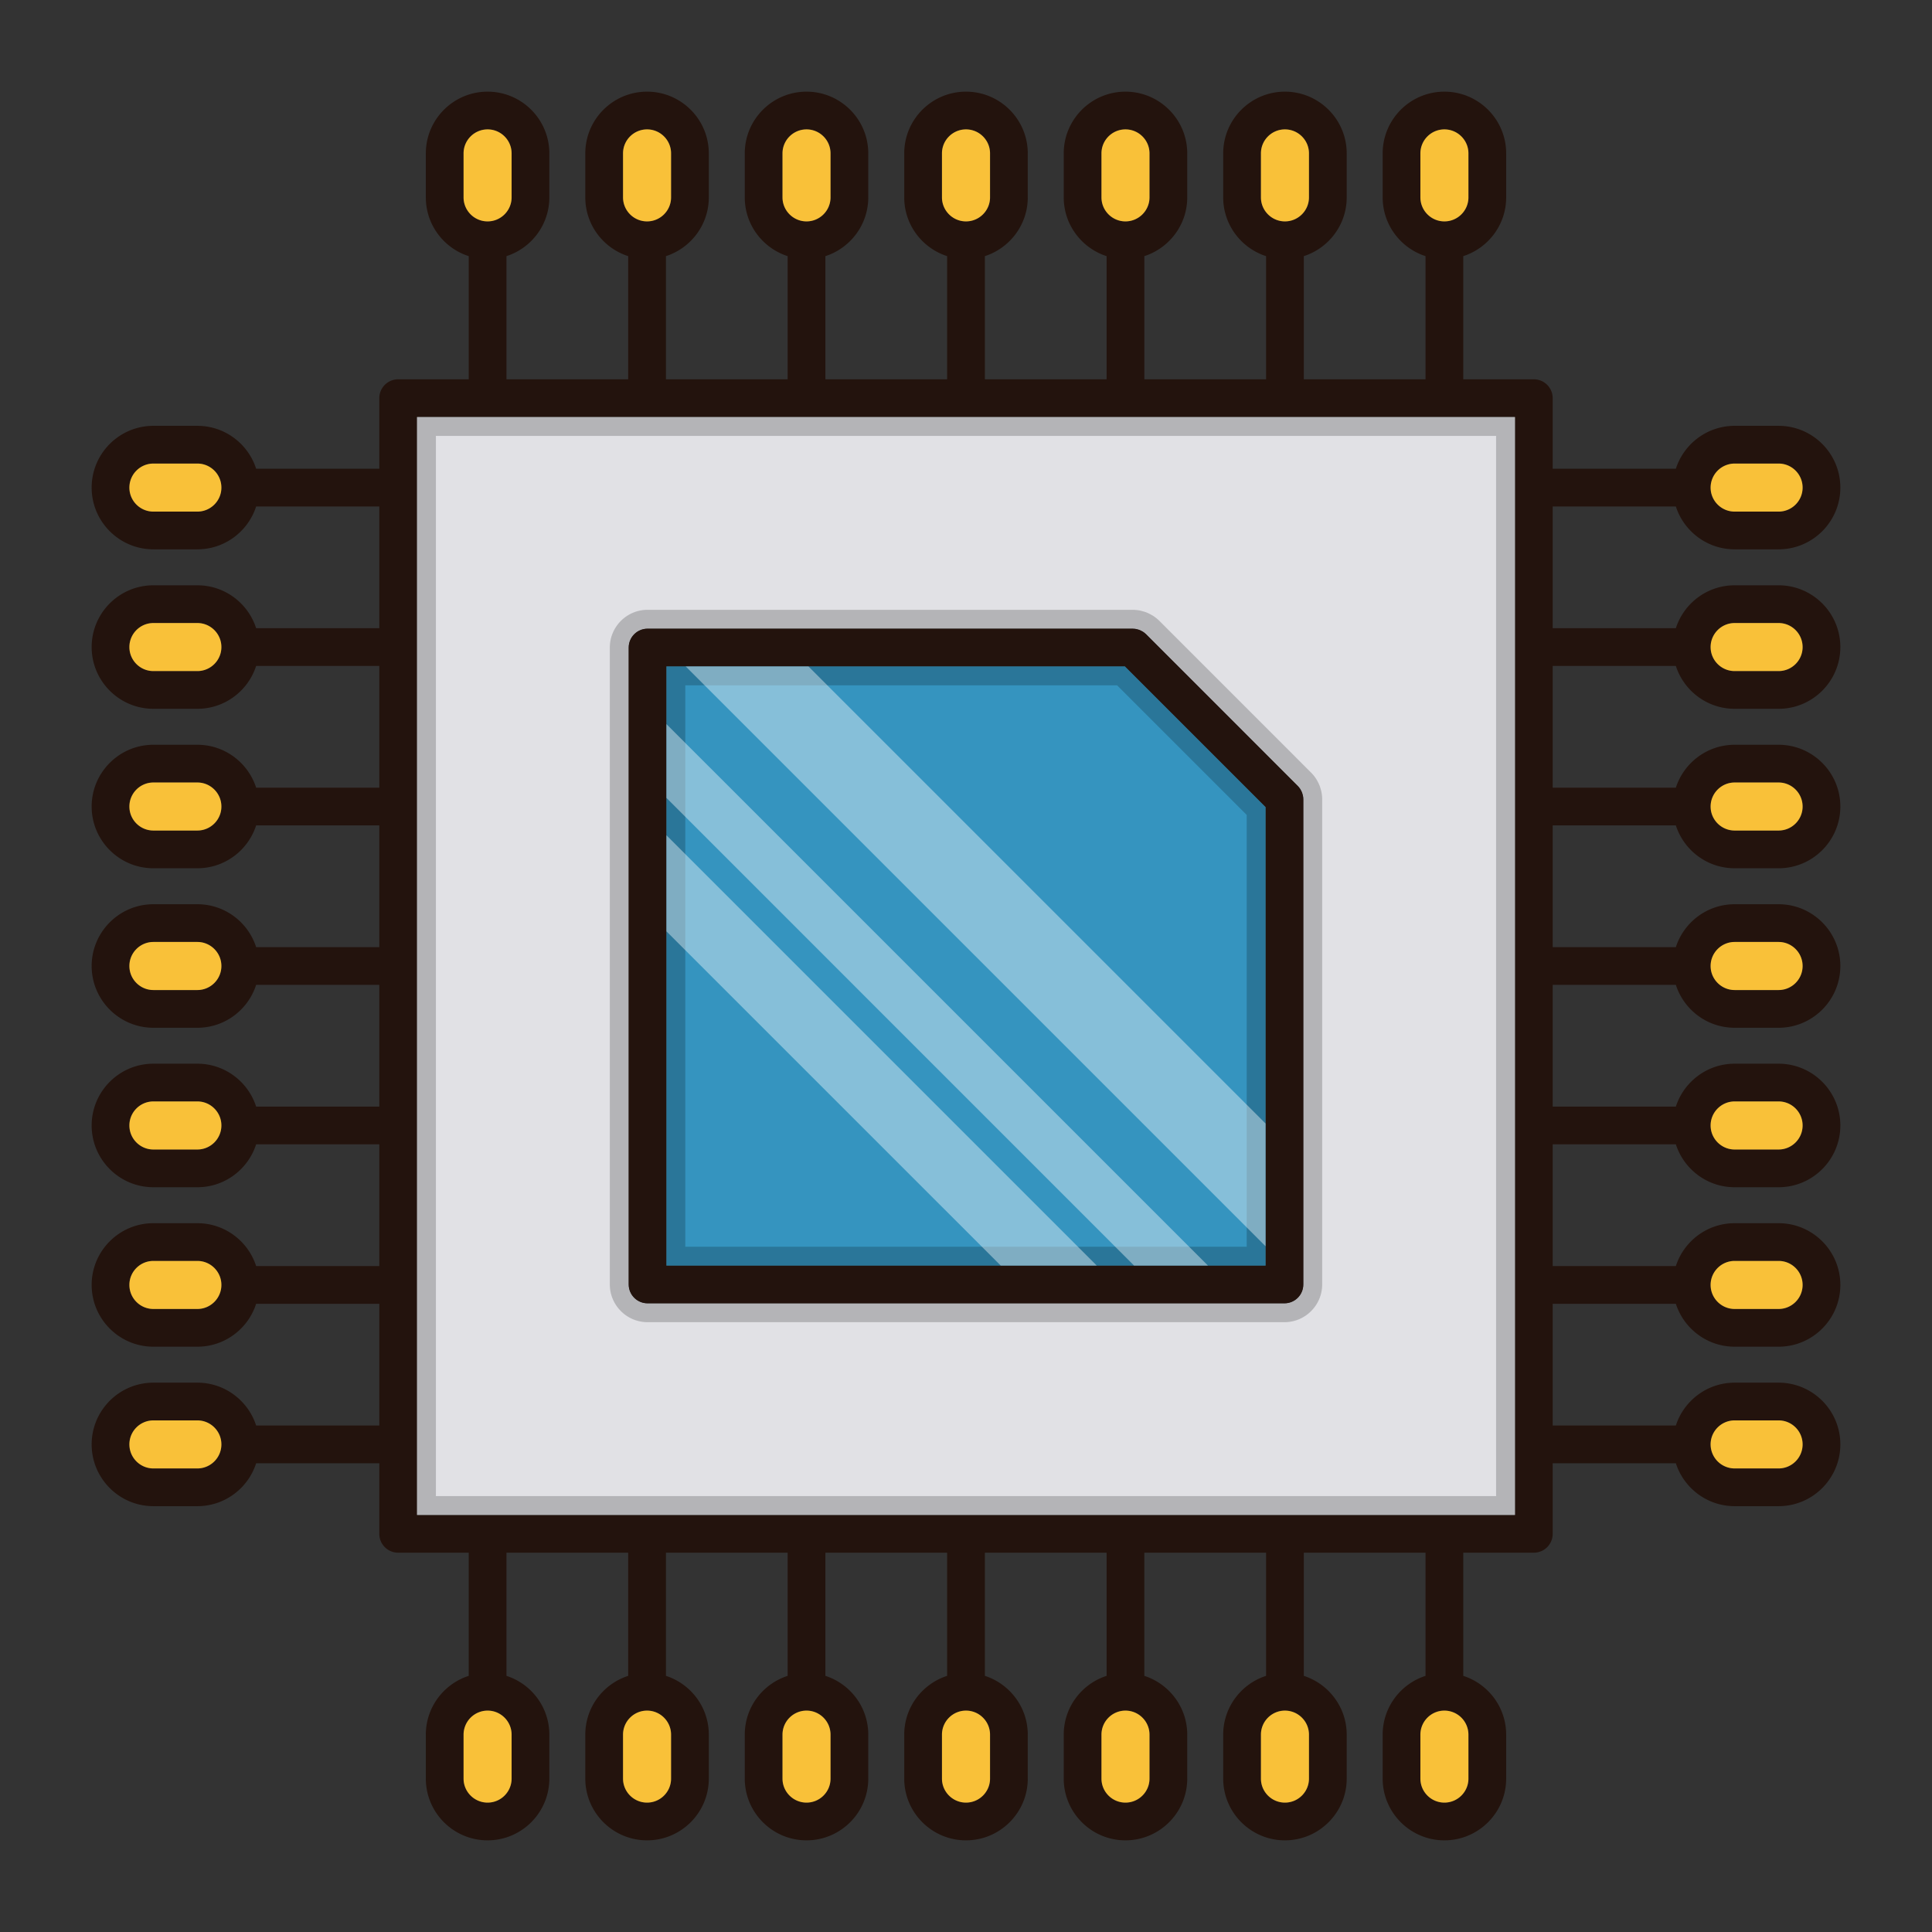 <?xml version="1.0" standalone="no"?><!DOCTYPE svg PUBLIC "-//W3C//DTD SVG 1.1//EN" "http://www.w3.org/Graphics/SVG/1.1/DTD/svg11.dtd"><svg t="1625812313828" class="icon" viewBox="0 0 1024 1024" version="1.1" xmlns="http://www.w3.org/2000/svg" p-id="60396" xmlns:xlink="http://www.w3.org/1999/xlink" width="200" height="200"><rect x="0" y="0" width="1024" height="1024" fill="#333333" stroke="none"/><defs><style type="text/css"></style></defs><path d="M888.24 352.96c4.24 13.16 16.6 22.72 31.16 22.72h23.3c18.04 0 32.72-14.68 32.72-32.72 0-18.06-14.68-32.74-32.72-32.74H919.4c-14.56 0-26.92 9.56-31.16 22.74h-65.28v-64.52h65.28c4.24 13.16 16.6 22.72 31.16 22.72h23.3c18.04 0 32.72-14.68 32.72-32.72 0-18.06-14.68-32.74-32.72-32.74H919.4c-14.56 0-26.92 9.56-31.16 22.74h-65.28v-37.4c0-5.52-4.48-10-10-10h-37.4V135.76c13.18-4.24 22.74-16.58 22.74-31.14V81.3c0-18.04-14.68-32.72-32.74-32.72-18.04 0-32.72 14.68-32.72 32.72v23.32c0 14.54 9.56 26.9 22.72 31.14v65.28h-64.52V135.76c13.16-4.22 22.74-16.58 22.74-31.14V81.3c0-18.04-14.7-32.72-32.74-32.72-18.04 0-32.72 14.68-32.72 32.72v23.32c0 14.54 9.56 26.9 22.72 31.14v65.28h-64.52V135.76c13.16-4.24 22.74-16.58 22.74-31.14V81.3c0-18.04-14.7-32.72-32.74-32.72s-32.72 14.68-32.72 32.72v23.32c0 14.54 9.56 26.9 22.72 31.14v65.28H522V135.76c13.16-4.24 22.74-16.6 22.74-31.14V81.3c0-18.04-14.7-32.72-32.74-32.72-18.06 0-32.74 14.68-32.74 32.72v23.32c0 14.56 9.56 26.9 22.74 31.14v65.28h-64.52V135.76c13.16-4.24 22.72-16.6 22.72-31.14V81.3c0-18.04-14.68-32.72-32.72-32.72-18.06 0-32.74 14.68-32.74 32.72v23.32c0 14.56 9.56 26.9 22.74 31.14v65.28h-64.52V135.76c13.16-4.24 22.72-16.6 22.72-31.14V81.3c0-18.04-14.68-32.72-32.72-32.72-18.06 0-32.74 14.68-32.74 32.72v23.32c0 14.56 9.56 26.92 22.74 31.14v65.28h-64.52V135.76c13.16-4.24 22.72-16.6 22.72-31.14V81.3c0-18.04-14.68-32.72-32.72-32.72-18.06 0-32.74 14.68-32.74 32.72v23.32c0 14.56 9.56 26.92 22.74 31.14v65.28h-37.4c-5.52 0-10 4.48-10 10v37.4H135.76c-4.22-13.18-16.58-22.74-31.14-22.74H81.3c-18.04 0-32.72 14.68-32.72 32.74 0 18.04 14.68 32.72 32.72 32.72h23.32c14.54 0 26.9-9.56 31.14-22.72h65.28v64.52H135.76c-4.24-13.18-16.58-22.74-31.14-22.74H81.3c-18.04 0-32.72 14.68-32.72 32.74 0 18.04 14.68 32.72 32.72 32.72h23.32c14.54 0 26.9-9.56 31.14-22.72h65.28v64.52H135.76c-4.24-13.16-16.58-22.74-31.14-22.74H81.3c-18.04 0-32.72 14.7-32.72 32.74s14.68 32.72 32.72 32.72h23.32c14.54 0 26.9-9.56 31.14-22.72h65.28V502H135.76c-4.24-13.18-16.58-22.74-31.14-22.74H81.3c-18.04 0-32.72 14.7-32.72 32.74s14.68 32.74 32.72 32.74h23.32c14.56 0 26.9-9.56 31.14-22.74h65.28v64.52H135.76c-4.24-13.16-16.6-22.74-31.14-22.74H81.3c-18.04 0-32.72 14.7-32.72 32.74 0 18.06 14.68 32.74 32.72 32.74h23.32c14.56 0 26.9-9.56 31.14-22.74h65.28v64.52H135.76c-4.24-13.16-16.6-22.72-31.14-22.72H81.3c-18.04 0-32.72 14.68-32.72 32.72s14.68 32.74 32.72 32.74h23.32c14.56 0 26.92-9.58 31.14-22.74h65.28v64.52H135.76c-4.24-13.16-16.6-22.72-31.14-22.72H81.3c-18.04 0-32.72 14.68-32.72 32.72 0 18.06 14.68 32.74 32.72 32.74h23.32c14.56 0 26.92-9.56 31.14-22.74h65.28v37.4c0 5.52 4.48 10 10 10h37.4v65.28c-13.18 4.24-22.74 16.6-22.74 31.16v23.3c0 18.04 14.68 32.72 32.74 32.72 18.04 0 32.72-14.68 32.72-32.72V919.4c0-14.56-9.56-26.92-22.72-31.16v-65.28h64.52v65.28c-13.18 4.24-22.74 16.6-22.74 31.16v23.3c0 18.04 14.68 32.72 32.74 32.72 18.04 0 32.72-14.68 32.72-32.72V919.4c0-14.56-9.56-26.92-22.72-31.16v-65.28h64.52v65.28c-13.18 4.24-22.74 16.6-22.74 31.16v23.3c0 18.04 14.68 32.72 32.74 32.72 18.04 0 32.72-14.68 32.72-32.72V919.4c0-14.56-9.56-26.92-22.72-31.16v-65.28H502v65.28c-13.18 4.24-22.74 16.6-22.74 31.16v23.3c0 18.04 14.68 32.72 32.74 32.72 18.04 0 32.74-14.68 32.74-32.72V919.4c0-14.56-9.58-26.92-22.74-31.16v-65.28h64.52v65.28c-13.16 4.24-22.72 16.6-22.72 31.16v23.3c0 18.04 14.68 32.72 32.72 32.72s32.74-14.68 32.74-32.72V919.4c0-14.56-9.58-26.92-22.74-31.16v-65.28h64.52v65.28c-13.16 4.24-22.72 16.6-22.72 31.16v23.3c0 18.04 14.68 32.72 32.72 32.72s32.74-14.68 32.74-32.72V919.4c0-14.56-9.58-26.92-22.74-31.16v-65.28h64.52v65.28c-13.16 4.24-22.72 16.6-22.72 31.16v23.3c0 18.04 14.68 32.72 32.72 32.72 18.06 0 32.74-14.68 32.74-32.72V919.4c0-14.56-9.56-26.92-22.74-31.16v-65.28h37.4c5.52 0 10-4.48 10-10v-37.4h65.28c4.24 13.18 16.6 22.74 31.16 22.74h23.3c18.04 0 32.72-14.68 32.72-32.74 0-18.04-14.68-32.72-32.72-32.72H919.4c-14.56 0-26.92 9.56-31.16 22.72h-65.28v-64.52h65.28c4.24 13.16 16.6 22.74 31.16 22.74h23.3c18.04 0 32.72-14.7 32.72-32.74 0-18.04-14.68-32.72-32.72-32.72H919.4c-14.56 0-26.92 9.56-31.16 22.72h-65.28v-64.52h65.28c4.24 13.18 16.6 22.74 31.16 22.74h23.3c18.04 0 32.72-14.68 32.72-32.74 0-18.04-14.68-32.74-32.72-32.74H919.4c-14.56 0-26.92 9.58-31.16 22.74h-65.28V522h65.28c4.24 13.18 16.6 22.74 31.16 22.74h23.3c18.04 0 32.72-14.7 32.72-32.74s-14.68-32.74-32.72-32.74H919.4c-14.56 0-26.92 9.56-31.16 22.74h-65.28v-64.52h65.28c4.24 13.16 16.6 22.72 31.16 22.72h23.3c18.04 0 32.72-14.68 32.72-32.72s-14.68-32.74-32.72-32.74H919.4c-14.56 0-26.92 9.58-31.16 22.74h-65.28v-64.52h65.28z m31.16-22.74h23.3c7.02 0 12.72 5.72 12.72 12.74s-5.7 12.72-12.72 12.72H919.4c-7.02 0-12.74-5.7-12.74-12.72s5.72-12.74 12.74-12.74z m0-84.52h23.3c7.02 0 12.72 5.72 12.72 12.74 0 7.02-5.7 12.72-12.72 12.72H919.4c-7.02 0-12.74-5.7-12.74-12.72a12.76 12.76 0 0 1 12.74-12.74z m-802.06 12.74v0.02c0 7-5.72 12.7-12.72 12.7H81.3c-7.02 0-12.72-5.7-12.72-12.72 0-7.02 5.7-12.74 12.72-12.74h23.32c7 0 12.72 5.7 12.72 12.72v0.02z m0 84.52v0.02c0 7-5.72 12.7-12.72 12.7H81.3c-7.02 0-12.72-5.7-12.72-12.72s5.7-12.74 12.72-12.74h23.32c7 0 12.72 5.72 12.72 12.72v0.02z m0 84.52v0.02c0 7-5.72 12.7-12.72 12.7H81.3c-7.02 0-12.72-5.7-12.72-12.72s5.7-12.74 12.72-12.74h23.32c7 0 12.72 5.72 12.72 12.72v0.02z m0 84.52v0.02c0 7-5.72 12.72-12.72 12.72H81.3c-7.02 0-12.72-5.72-12.72-12.74s5.7-12.74 12.72-12.74h23.32c7 0 12.72 5.72 12.72 12.72v0.02z m0 84.52v0.02c0 7-5.72 12.72-12.72 12.72H81.3c-7.02 0-12.72-5.72-12.72-12.74s5.7-12.74 12.72-12.74h23.32c7 0 12.72 5.72 12.72 12.72v0.02z m0 84.52v0.02c0 7-5.72 12.72-12.72 12.72H81.3c-7.02 0-12.72-5.72-12.72-12.74s5.7-12.72 12.72-12.72h23.32c7 0 12.72 5.7 12.72 12.7v0.02z m0 84.52v0.02c0 7.02-5.72 12.72-12.72 12.72H81.3c-7.02 0-12.72-5.72-12.72-12.74 0-7.02 5.7-12.72 12.72-12.72h23.32c7 0 12.72 5.7 12.72 12.7v0.02zM752.84 104.62V81.3c0-7.02 5.7-12.72 12.72-12.72 7.02 0 12.74 5.7 12.74 12.72v23.32c0 7-5.7 12.72-12.72 12.72h-0.02-0.02c-7 0-12.7-5.72-12.7-12.72z m-84.52 0V81.3c0-7.02 5.7-12.72 12.72-12.72s12.74 5.7 12.74 12.72v23.32c0 7-5.72 12.72-12.72 12.72h-0.02-0.02c-7 0-12.7-5.72-12.7-12.72z m-84.52 0V81.3c0-7.02 5.7-12.72 12.72-12.72s12.74 5.7 12.74 12.72v23.32c0 7-5.72 12.72-12.72 12.72h-0.02-0.02c-7 0-12.7-5.72-12.7-12.72z m-84.54 0V81.3c0-7.02 5.72-12.72 12.74-12.72s12.74 5.7 12.74 12.72v23.32c0 7-5.72 12.72-12.72 12.72H512h-0.02c-7 0-12.72-5.72-12.72-12.72z m-84.52 0V81.3c0-7.02 5.72-12.72 12.74-12.72s12.72 5.7 12.72 12.72v23.32c0 7-5.7 12.72-12.7 12.72h-0.02-0.02c-7 0-12.72-5.72-12.72-12.72z m-84.52 0V81.3c0-7.02 5.72-12.72 12.74-12.72s12.72 5.7 12.72 12.72v23.32c0 7-5.7 12.72-12.7 12.72h-0.02-0.02c-7.02 0-12.72-5.72-12.72-12.72z m-84.52 0V81.3c0-7.02 5.72-12.72 12.74-12.72 7.02 0 12.72 5.7 12.72 12.72v23.32c0 7-5.7 12.72-12.7 12.72h-0.02-0.02c-7.02 0-12.72-5.72-12.72-12.72z m25.46 814.78v23.3c0 7.02-5.7 12.72-12.72 12.72-7.02 0-12.74-5.7-12.74-12.72V919.4a12.76 12.76 0 0 1 12.74-12.74c7.02 0 12.72 5.72 12.72 12.74z m84.52 0v23.3c0 7.02-5.7 12.72-12.72 12.72s-12.74-5.7-12.74-12.72V919.4c0-7.02 5.72-12.74 12.74-12.74s12.72 5.72 12.72 12.74z m84.52 0v23.3c0 7.02-5.7 12.72-12.72 12.72s-12.74-5.7-12.74-12.72V919.4c0-7.02 5.72-12.74 12.74-12.74s12.72 5.72 12.72 12.74z m84.54 0v23.3c0 7.02-5.72 12.72-12.74 12.72s-12.74-5.7-12.74-12.72V919.4c0-7.02 5.72-12.74 12.74-12.74s12.74 5.72 12.74 12.74z m84.52 0v23.3c0 7.02-5.72 12.72-12.74 12.72s-12.72-5.7-12.72-12.72V919.4c0-7.02 5.7-12.74 12.72-12.74s12.74 5.72 12.74 12.74z m84.52 0v23.3c0 7.02-5.72 12.72-12.74 12.72s-12.72-5.7-12.72-12.72V919.4c0-7.02 5.7-12.74 12.72-12.74s12.74 5.72 12.74 12.74z m84.52 0v23.3c0 7.02-5.72 12.72-12.74 12.72-7.02 0-12.72-5.7-12.72-12.72V919.4c0-7.02 5.7-12.74 12.72-12.74a12.76 12.76 0 0 1 12.74 12.74z m24.66-116.44H221.04V221.04h581.92v581.92z m116.44-50.12h23.3c7.02 0 12.72 5.7 12.72 12.72 0 7.02-5.7 12.74-12.72 12.74H919.4a12.76 12.76 0 0 1-12.74-12.74c0-7.02 5.72-12.72 12.74-12.72z m0-84.52h23.3c7.02 0 12.72 5.7 12.72 12.72s-5.7 12.74-12.72 12.74H919.4c-7.02 0-12.74-5.72-12.74-12.74s5.72-12.72 12.74-12.72z m0-84.54h23.3c7.02 0 12.72 5.72 12.72 12.74s-5.7 12.74-12.72 12.74H919.4c-7.02 0-12.74-5.72-12.74-12.74s5.72-12.74 12.74-12.74z m0-84.52h23.3c7.02 0 12.72 5.72 12.72 12.74s-5.7 12.74-12.72 12.74H919.4c-7.02 0-12.74-5.72-12.74-12.74s5.72-12.74 12.74-12.74z m0-84.52h23.3c7.02 0 12.72 5.72 12.72 12.74s-5.7 12.72-12.72 12.72H919.4c-7.02 0-12.74-5.7-12.74-12.72s5.72-12.74 12.74-12.74z" fill="#23130D" p-id="60397"></path><path d="M117.34 258.42v0.04c0 7-5.72 12.7-12.72 12.7H81.3c-7.02 0-12.72-5.7-12.72-12.72 0-7.02 5.7-12.74 12.72-12.74h23.32c7 0 12.72 5.7 12.72 12.72zM117.34 342.94v0.04c0 7-5.72 12.7-12.72 12.7H81.3c-7.02 0-12.72-5.7-12.72-12.72s5.7-12.74 12.72-12.74h23.32c7 0 12.72 5.72 12.72 12.72zM117.34 427.46v0.04c0 7-5.72 12.7-12.72 12.7H81.3c-7.02 0-12.72-5.7-12.72-12.72s5.7-12.74 12.72-12.74h23.32c7 0 12.72 5.72 12.72 12.72zM117.34 511.98v0.04c0 7-5.72 12.72-12.72 12.72H81.3c-7.02 0-12.72-5.72-12.72-12.74s5.7-12.74 12.72-12.74h23.32c7 0 12.72 5.72 12.72 12.72zM117.34 596.5v0.04c0 7-5.72 12.72-12.72 12.72H81.3c-7.02 0-12.72-5.72-12.72-12.74s5.7-12.74 12.72-12.74h23.32c7 0 12.72 5.72 12.72 12.72zM117.34 681.02v0.04c0 7-5.72 12.72-12.72 12.72H81.3c-7.02 0-12.72-5.72-12.72-12.74s5.7-12.72 12.72-12.72h23.32c7 0 12.72 5.7 12.72 12.7zM117.34 765.54v0.04c0 7.02-5.72 12.72-12.72 12.72H81.3c-7.02 0-12.72-5.72-12.72-12.74 0-7.02 5.7-12.72 12.72-12.72h23.32c7 0 12.72 5.7 12.72 12.7zM778.3 81.3v23.32c0 7-5.7 12.72-12.72 12.72h-0.02-0.02c-7 0-12.7-5.72-12.7-12.72V81.3c0-7.02 5.7-12.72 12.72-12.72 7.02 0 12.74 5.7 12.74 12.72zM693.78 81.3v23.32c0 7-5.72 12.72-12.72 12.72h-0.02-0.02c-7 0-12.7-5.72-12.7-12.72V81.3c0-7.02 5.7-12.72 12.72-12.72s12.74 5.7 12.74 12.72zM609.26 81.3v23.32c0 7-5.72 12.72-12.72 12.72h-0.02-0.02c-7 0-12.7-5.72-12.7-12.72V81.3c0-7.02 5.7-12.72 12.72-12.72s12.74 5.7 12.74 12.72zM524.74 81.3v23.32c0 7-5.72 12.72-12.72 12.72H512h-0.02c-7 0-12.72-5.72-12.72-12.72V81.3c0-7.02 5.72-12.72 12.74-12.72s12.74 5.7 12.74 12.72zM440.2 81.3v23.32c0 7-5.7 12.72-12.7 12.72h-0.02-0.02c-7 0-12.72-5.72-12.72-12.72V81.3c0-7.02 5.72-12.72 12.74-12.72s12.72 5.7 12.72 12.72zM355.68 81.3v23.32c0 7-5.7 12.72-12.7 12.72h-0.02-0.02c-7.02 0-12.72-5.72-12.72-12.72V81.3c0-7.02 5.72-12.72 12.74-12.72s12.72 5.7 12.72 12.72zM271.16 81.3v23.32c0 7-5.7 12.72-12.7 12.72h-0.02-0.02c-7.02 0-12.72-5.72-12.72-12.72V81.3c0-7.02 5.72-12.72 12.74-12.72 7.02 0 12.72 5.7 12.72 12.72zM955.42 258.44c0 7.02-5.7 12.72-12.72 12.72H919.4c-7.02 0-12.74-5.7-12.74-12.72a12.76 12.76 0 0 1 12.74-12.74h23.3c7.02 0 12.72 5.72 12.72 12.74zM955.42 342.96c0 7.02-5.7 12.72-12.72 12.72H919.4c-7.02 0-12.74-5.7-12.74-12.72s5.72-12.74 12.74-12.74h23.3c7.02 0 12.72 5.72 12.72 12.74zM955.42 427.48c0 7.02-5.7 12.72-12.72 12.72H919.4c-7.02 0-12.74-5.7-12.74-12.72s5.72-12.74 12.74-12.74h23.3c7.02 0 12.72 5.72 12.72 12.74zM955.42 512c0 7.02-5.7 12.74-12.72 12.74H919.4c-7.02 0-12.74-5.72-12.74-12.74s5.72-12.74 12.74-12.74h23.3c7.02 0 12.72 5.72 12.72 12.74zM955.42 596.52c0 7.02-5.7 12.74-12.72 12.74H919.4c-7.02 0-12.74-5.72-12.74-12.74s5.72-12.74 12.74-12.74h23.3c7.02 0 12.72 5.72 12.72 12.74zM955.42 681.04c0 7.02-5.7 12.74-12.72 12.74H919.4c-7.02 0-12.74-5.72-12.74-12.74s5.72-12.72 12.74-12.72h23.3c7.02 0 12.72 5.7 12.72 12.72zM955.42 765.56c0 7.02-5.7 12.74-12.72 12.74H919.4a12.76 12.76 0 0 1-12.74-12.74c0-7.02 5.72-12.72 12.74-12.72h23.3c7.02 0 12.72 5.7 12.72 12.72zM778.3 919.4v23.3c0 7.02-5.72 12.72-12.74 12.72-7.02 0-12.72-5.7-12.72-12.72V919.4c0-7.02 5.7-12.74 12.72-12.74a12.76 12.76 0 0 1 12.74 12.74zM693.78 919.4v23.3c0 7.02-5.72 12.72-12.74 12.72s-12.72-5.7-12.72-12.72V919.4c0-7.02 5.7-12.74 12.72-12.74s12.74 5.72 12.74 12.74zM609.26 919.4v23.3c0 7.02-5.72 12.72-12.74 12.72s-12.72-5.7-12.72-12.72V919.4c0-7.02 5.7-12.74 12.72-12.74s12.74 5.72 12.74 12.74zM524.74 919.4v23.3c0 7.02-5.72 12.72-12.74 12.72s-12.74-5.7-12.74-12.72V919.4c0-7.02 5.72-12.74 12.74-12.74s12.74 5.72 12.74 12.74zM440.2 919.4v23.3c0 7.02-5.7 12.72-12.72 12.72s-12.74-5.7-12.74-12.72V919.4c0-7.02 5.72-12.74 12.74-12.74s12.72 5.72 12.72 12.74zM355.68 919.4v23.3c0 7.02-5.7 12.72-12.72 12.72s-12.74-5.7-12.74-12.72V919.4c0-7.02 5.72-12.74 12.74-12.74s12.72 5.72 12.72 12.74zM271.16 919.4v23.3c0 7.02-5.7 12.72-12.72 12.72-7.02 0-12.74-5.7-12.74-12.72V919.4a12.76 12.76 0 0 1 12.74-12.74c7.02 0 12.72 5.72 12.72 12.74z" fill="#F9C139" p-id="60398"></path><path d="M221.04 221.04v581.92h581.92V221.04H221.04z m469.74 459.74c0 5.52-4.48 10-10 10H343.22c-5.52 0-10-4.48-10-10V343.22c0-5.52 4.48-10 10-10h257.12c0.06 0 0.1 0.02 0.16 0.02 0.6 0 1.18 0.06 1.78 0.18 0.2 0.04 0.38 0.12 0.58 0.16 0.44 0.12 0.86 0.22 1.28 0.4 0.22 0.08 0.42 0.22 0.62 0.32 0.38 0.18 0.76 0.36 1.12 0.6 0.54 0.36 1.06 0.78 1.54 1.24l80.42 80.44c0.48 0.48 0.9 1 1.26 1.54 0.24 0.34 0.4 0.72 0.58 1.06 0.1 0.24 0.24 0.44 0.34 0.68 0.18 0.42 0.28 0.86 0.4 1.28 0.04 0.2 0.12 0.38 0.16 0.58 0.14 0.64 0.2 1.3 0.2 1.94v257.12z" fill="#E1E1E5" p-id="60399"></path><path d="M792.96 231.04v561.92H231.04V231.04h561.92M343.22 700.78h337.56c11.028 0 20-8.972 20-20V423.66c0-1.378-0.14-2.73-0.418-4.02a11.54 11.54 0 0 0-0.214-0.856v-0.002l-0.112-0.39-0.046-0.168a16.704 16.704 0 0 0-0.762-2.266 12.254 12.254 0 0 0-0.446-0.942l-0.03-0.074-0.216-0.408-0.048-0.098c-0.2-0.402-0.562-1.132-1.126-1.954a20.15 20.15 0 0 0-2.448-2.974l-80.42-80.44-0.076-0.076-0.078-0.074a21.366 21.366 0 0 0-2.91-2.34 16.908 16.908 0 0 0-2.09-1.176 12.334 12.334 0 0 0-1.448-0.696c-0.934-0.384-1.744-0.6-2.24-0.734l-0.156-0.042-0.098-0.026a12.426 12.426 0 0 0-1.152-0.292 18.942 18.942 0 0 0-2.646-0.342l-0.264-0.052H343.22c-11.028 0-20 8.972-20 20v337.56c0 11.03 8.972 20.002 20 20.002m459.74-479.74H221.04v581.92h581.92V221.04zM343.22 690.78c-5.52 0-10-4.48-10-10V343.22c0-5.52 4.48-10 10-10h257.12c0.06 0 0.1 0.02 0.16 0.02 0.6 0 1.18 0.06 1.78 0.18 0.2 0.04 0.38 0.12 0.58 0.16 0.44 0.12 0.86 0.22 1.28 0.4 0.22 0.08 0.42 0.22 0.62 0.32 0.38 0.18 0.76 0.36 1.12 0.6 0.54 0.36 1.06 0.78 1.54 1.24l80.42 80.44c0.48 0.48 0.9 1 1.26 1.54 0.24 0.34 0.4 0.72 0.58 1.06 0.1 0.24 0.24 0.44 0.34 0.68 0.18 0.42 0.28 0.86 0.4 1.28 0.04 0.2 0.12 0.38 0.16 0.58 0.14 0.64 0.2 1.3 0.2 1.94v257.12c0 5.52-4.48 10-10 10H343.22z" opacity=".2" p-id="60400"></path><path d="M690.58 421.72c-0.04-0.2-0.12-0.38-0.16-0.58-0.12-0.42-0.22-0.86-0.4-1.28-0.1-0.24-0.24-0.44-0.34-0.68-0.18-0.34-0.34-0.72-0.58-1.06-0.36-0.54-0.78-1.06-1.26-1.54l-80.42-80.44c-0.48-0.46-1-0.88-1.54-1.24-0.36-0.24-0.74-0.42-1.12-0.6-0.2-0.1-0.4-0.24-0.62-0.32-0.42-0.18-0.84-0.28-1.28-0.4-0.2-0.04-0.38-0.12-0.58-0.16-0.6-0.12-1.18-0.18-1.78-0.18-0.06 0-0.1-0.02-0.16-0.02H343.22c-5.52 0-10 4.48-10 10v337.56c0 5.52 4.48 10 10 10h337.56c5.52 0 10-4.48 10-10V423.66c0-0.64-0.06-1.3-0.2-1.94z m-19.8 249.06H353.22V353.22H596.2l74.58 74.58v242.98z" fill="#23130D" p-id="60401"></path><path d="M670.78 427.8v242.98H353.22V353.22H596.2z" fill="#3594BF" p-id="60402"></path><path d="M592.058 363.22l68.722 68.722V660.78H363.22V363.22h228.838m4.142-10H353.22v317.56h317.56V427.8l-74.58-74.58z" opacity=".2" p-id="60403"></path><path d="M581.3 670.78H530.4l-177.18-177.16v-50.92zM640.24 670.78h-39.16L353.22 422.9v-39.12zM670.78 595.5v65.06L363.44 353.22h65.06z" fill="#FFFFFF" opacity=".4" p-id="60404"></path></svg>